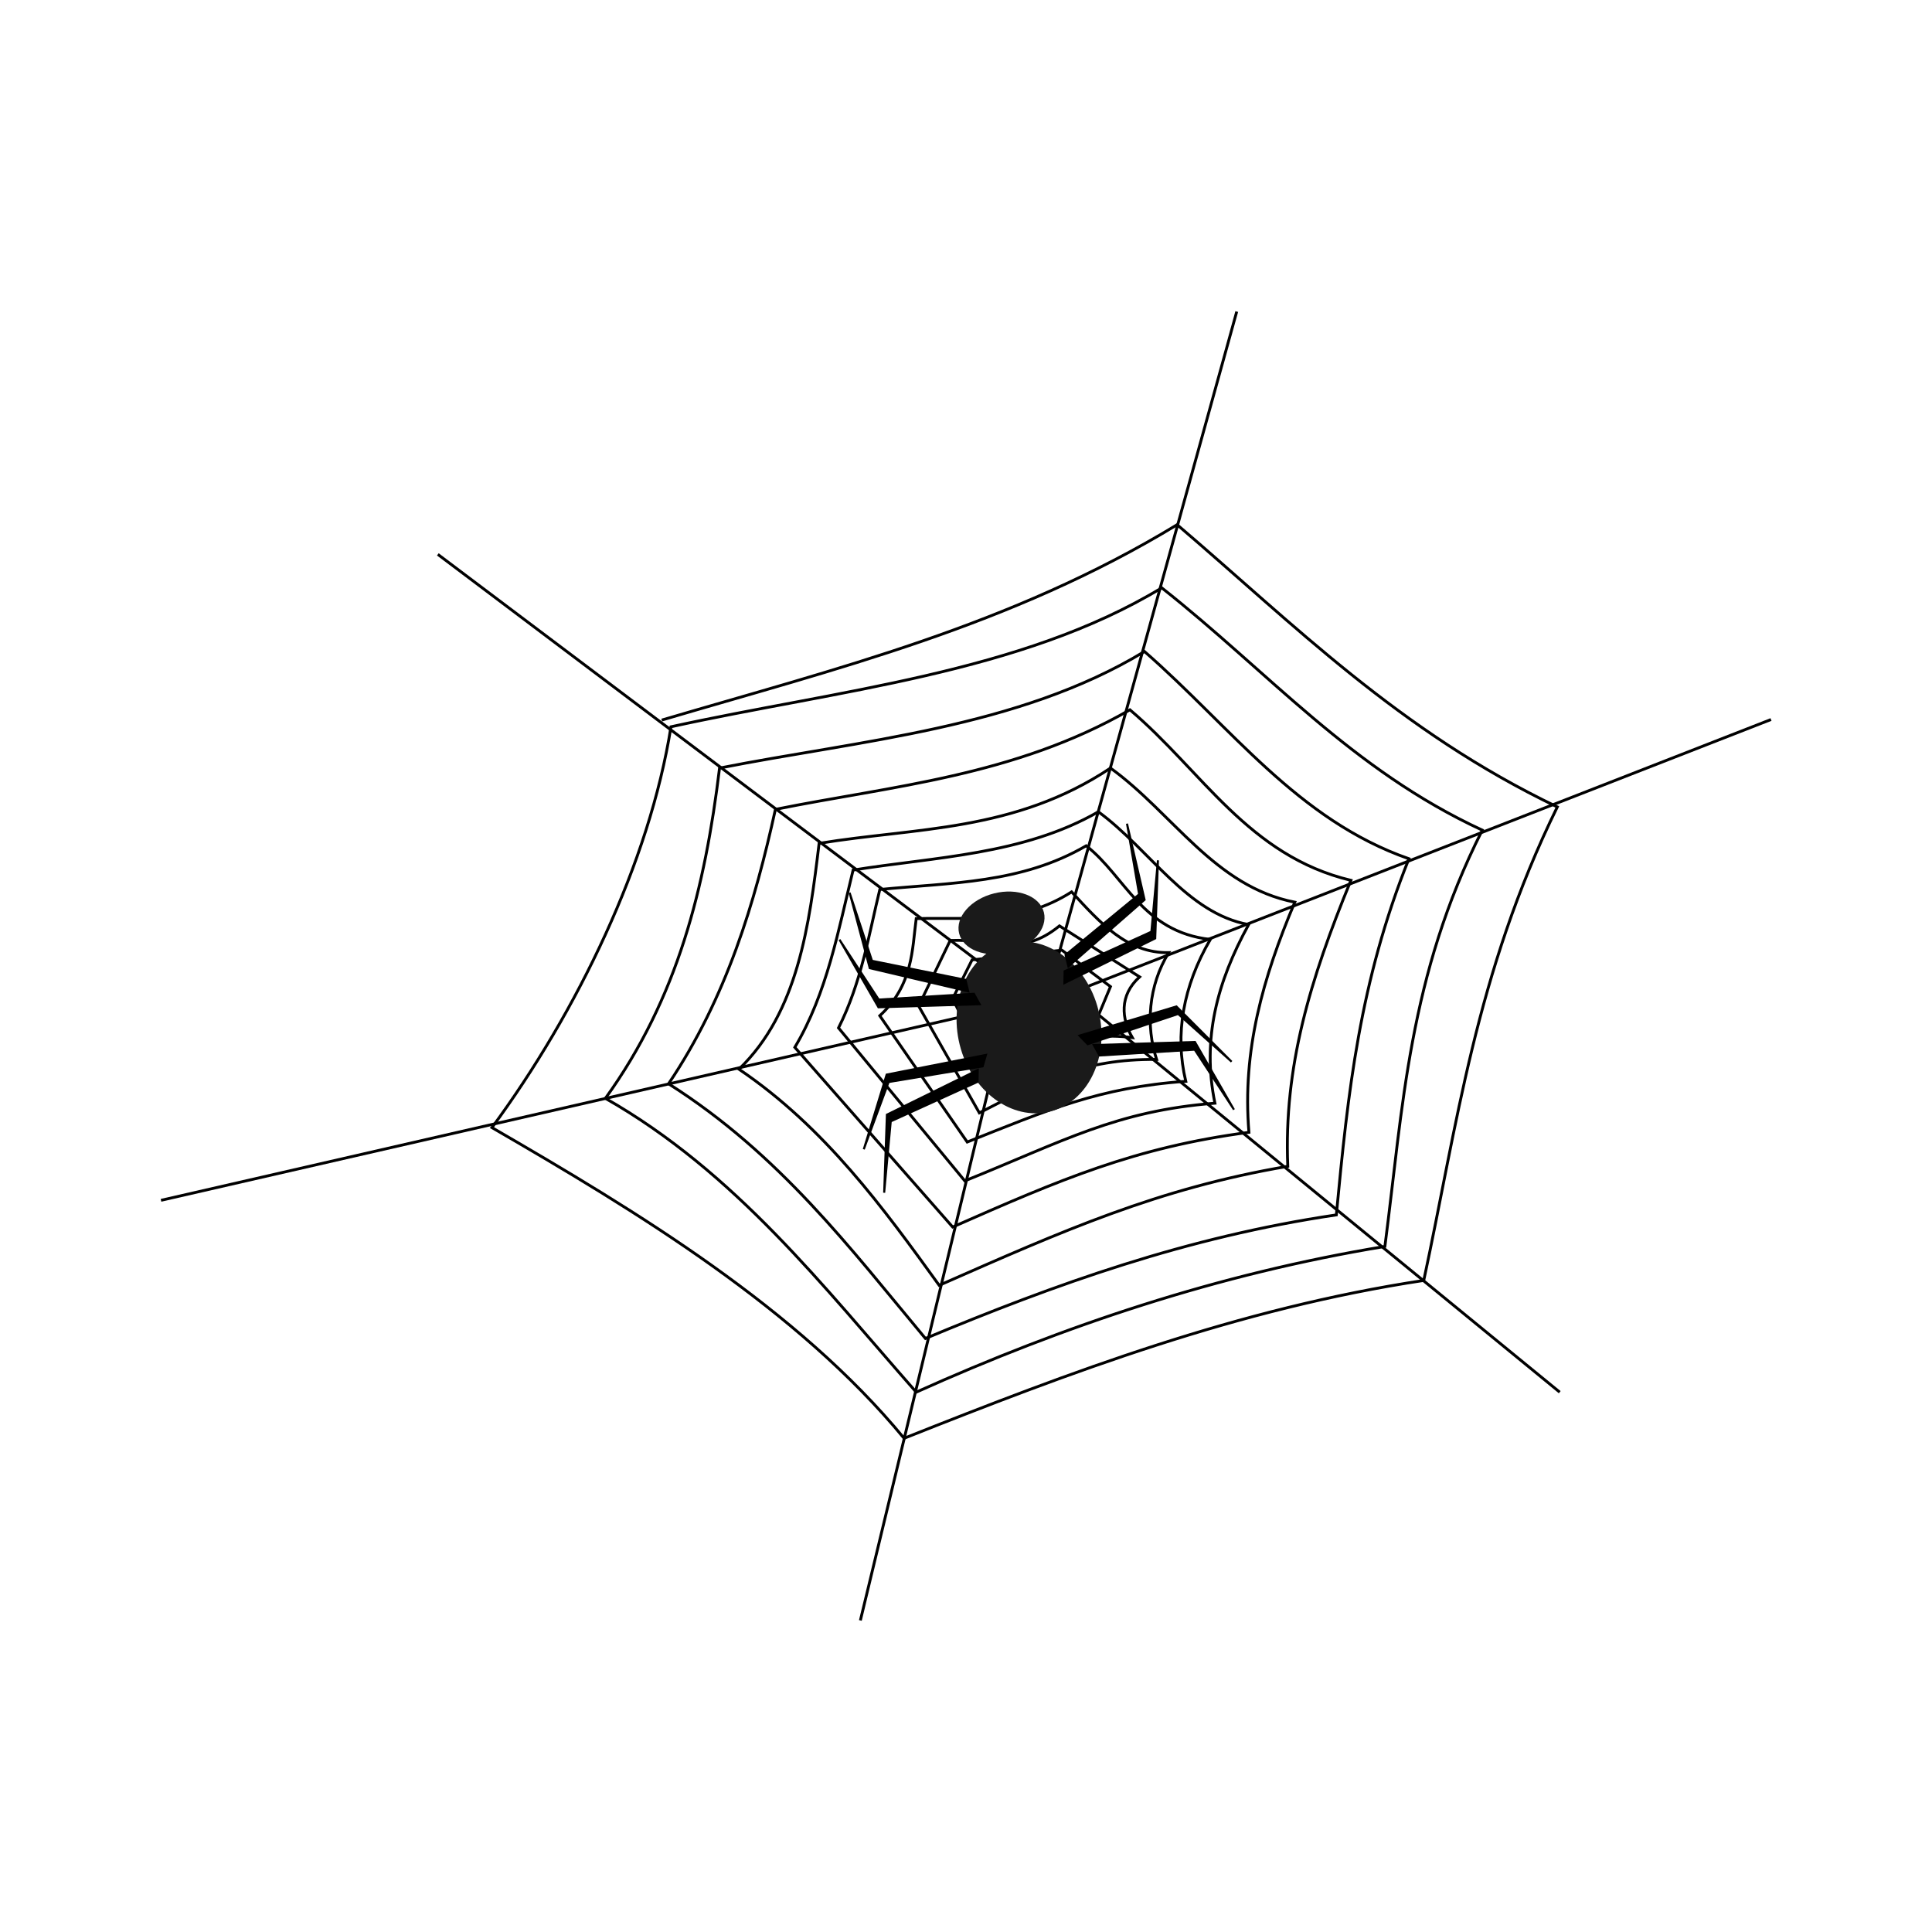 <svg:svg xmlns:dc="http://purl.org/dc/elements/1.1/" xmlns:ns1="http://sodipodi.sourceforge.net/DTD/sodipodi-0.dtd" xmlns:ns2="http://www.inkscape.org/namespaces/inkscape" xmlns:ns4="http://creativecommons.org/ns#" xmlns:rdf="http://www.w3.org/1999/02/22-rdf-syntax-ns#" xmlns:svg="http://www.w3.org/2000/svg" height="679.824" id="svg2" version="1.1" viewBox="-56.152 -109.132 679.824 679.824" width="679.824" ns1:docname="spider.svg" ns2:version="0.48pre0 r9446">
  <ns1:namedview bordercolor="#666666" borderopacity="1.0" id="base" pagecolor="#ffffff" showgrid="false" ns2:current-layer="layer1" ns2:cx="280.29435" ns2:cy="224.36555" ns2:document-units="px" ns2:pageopacity="0.0" ns2:pageshadow="2" ns2:window-height="973" ns2:window-maximized="1" ns2:window-width="1280" ns2:window-x="0" ns2:window-y="24" ns2:zoom="1.3149723" />
  <svg:g id="layer1" transform="translate(-102.89 -366.58)" ns2:groupmode="layer" ns2:label="Layer 1">
    <svg:path d="m279.58 510.83c61.081-18.057 122.49-32.998 181.36-68.75 41.084 35.034 78.085 72.619 133.78 99.307-28.856 58.838-35.27 112.07-46.996 166.62-65.282 9.854-124.29 32.264-182.86 55.541-37.517-45.523-93.865-79.721-145.02-109.33 30.079-40.849 55.44-93.418 62.989-141.03 58.255-12.8 123.07-18.83 172.7-48.893 37.733 29.77 66.651 63.896 112.79 85.259-25.973 51.433-27.89 97.235-34.273 146.49-58.685 9.661-113.05 27.959-164.91 51.268-32.648-37.069-63.57-77.285-109.37-103.39 25.45-35.285 35.067-74.138 40.16-116.21 48.983-9.712 104.89-13.952 149.53-41.015 30.54 26.678 53.846 59.229 93.044 72.921-17.364 43.293-21.439 82.024-25.54 125.32-52.593 7.761-98.807 24.379-144.59 43.484-26.163-31.351-51.188-64.792-90.386-89.626 20.449-30.391 30.431-63.951 37.597-96.555 40.73-8.226 84.023-11.605 124.75-35.033 25.403 21.525 41.629 51.354 77.757 60.01-14.401 35.033-23.667 65.598-22.216 100.63-45.725 7.781-79.204 22.742-122.66 41.869-19.499-26.979-40.149-55.55-70.451-76.048 20.803-20.075 24.741-50.718 28.198-79.466 33.894-5.596 68.643-3.929 102.54-26.489 22.043 15.955 36.56 41.644 64.846 47.192-11.215 26.613-18.536 52.097-16.141 80.978-40.074 5.274-66.448 16.671-104.25 33.324l-55.541-63.231c11.322-19.012 15.35-41.31 20.507-62.376 28.641-4.62 59.783-5.279 86.302-20.507 18.258 13.398 31.081 35.707 52.883 39.69-11.149 20.257-16.482 40.337-11.869 62.847-34.749 2.724-53.262 13.344-88.011 27.343l-44.433-53.832c8.028-15.95 10.664-32.755 14.526-48.705 25.086-2.456 49.722-2.036 72.63-15.381 13.771 10.801 19.737 30.279 43.672 32.948-9.611 16.52-12.571 33.416-8.639 49.935-30.235 2.105-48.926 10.224-76.903 21.362l-30.77-44.44c11.724-10.823 11.383-23.356 12.817-34.179 19.963-0.444 36.902 1.94 54.686-9.399 10.049 10.907 19.646 21.664 34.179 21.362-7.23 11.678-8.124 25.919-4.272 37.597-26.022-0.258-40.873 7.759-62.376 18.798l-21.362-37.597 11.108-23.071c15.765-0.64 24.784 6.005 38.451-5.127l28.198 17.944c-7.278 6.551-6.347 14.811-2.563 21.362-19.653-2.491-29.907 4.779-49.559 13.672l-13.672-27.343 6.836-13.672 31.615-3.418 17.089 12.817-4.272 10.254-33.324 10.254-7.69-14.526 4.272-8.545 21.362-2.563 8.545 6.836v5.127l-24.78 2.563-1.709-4.272 5.981-4.272h12.817l-2.563 5.127" id="path3747" style="stroke:#000000;stroke-width:1px;fill:none" ns1:nodetypes="ccccccccccccccccccccccccccccccccccccccccccccccccccccccccccccccccccccc" ns2:connector-curvature="0" />
    <svg:path d="m416.13 604.62 65.79-237.54" id="path3749" style="stroke:#000000;stroke-width:1px;fill:none" ns2:connector-curvature="0" />
    <svg:path d="m416.13 609.75 253.78-99.12" id="path3751" style="stroke:#000000;stroke-width:1px;fill:none" ns2:connector-curvature="0" />
    <svg:path d="m426.38 608.89 169.19 138.43" id="path3753" style="stroke:#000000;stroke-width:1px;fill:none" ns2:connector-curvature="0" />
    <svg:path d="m349.48 827.64 52.12-216.19-298.21 68.36" id="path3755" style="stroke:#000000;stroke-width:1px;fill:none" ns2:connector-curvature="0" />
    <svg:path d="m408.44 608.89-207.64-156.37" id="path3757" style="stroke:#000000;stroke-width:1px;fill:none" ns2:connector-curvature="0" />
    <svg:g id="g4618" transform="matrix(.695 -.173 .173 .695 -161.94 269.69)">
      <svg:path d="m690.66 665.74c0 23.526-15.723 42.597-35.118 42.597s-35.118-19.071-35.118-42.597 15.723-42.597 35.118-42.597 35.118 19.071 35.118 42.597z" id="path4586" style="color:#000000;fill:#1a1a1a" ns1:cx="655.5376" ns1:cy="665.7381" ns1:rx="35.118088" ns1:ry="42.596939" ns1:type="arc" />
      <svg:path d="m690.66 665.74c0 23.526-15.723 42.597-35.118 42.597s-35.118-19.071-35.118-42.597 15.723-42.597 35.118-42.597 35.118 19.071 35.118 42.597z" id="path4588" style="color:#000000;fill:#1a1a1a" transform="matrix(.611 0 0 .351 254.28 378.97)" ns1:cx="655.5376" ns1:cy="665.7381" ns1:rx="35.118088" ns1:ry="42.596939" ns1:type="arc" />
      <svg:g id="g4596">
        <svg:path d="m681.55 635.5 42.272-20.16 2.601-35.118-0.65 38.37-44.223 22.762z" id="path4592" style="stroke:#000000;stroke-width:1px;fill:#000000" ns2:connector-curvature="0" />
        <svg:path d="m679.17 643.16 46.049-8.533 11.602-33.248-10.559 36.894-48.607 10.54z" id="path4594" style="stroke:#000000;stroke-width:1px;fill:#000000" ns2:connector-curvature="0" />
      </svg:g>
      <svg:g id="g4600" transform="matrix(-1 0 0 1 1312.4 0)">
        <svg:path d="m681.55 635.5 42.272-20.16 2.601-35.118-0.65 38.37-44.223 22.762z" id="path4602" style="stroke:#000000;stroke-width:1px;fill:#000000" ns2:connector-curvature="0" />
        <svg:path d="m679.17 643.16 46.049-8.533 11.602-33.248-10.559 36.894-48.607 10.54z" id="path4604" style="stroke:#000000;stroke-width:1px;fill:#000000" ns2:connector-curvature="0" />
      </svg:g>
      <svg:g id="g4606" transform="matrix(.966 -.259 -.259 -.966 192.03 1477.9)">
        <svg:path d="m681.55 635.5 42.272-20.16 2.601-35.118-0.65 38.37-44.223 22.762z" id="path4608" style="stroke:#000000;stroke-width:1px;fill:#000000" ns2:connector-curvature="0" />
        <svg:path d="m679.17 643.16 46.049-8.533 11.602-33.248-10.559 36.894-48.607 10.54z" id="path4610" style="stroke:#000000;stroke-width:1px;fill:#000000" ns2:connector-curvature="0" />
      </svg:g>
      <svg:g id="g4612" transform="matrix(-.966 -.259 .259 -.966 1118.3 1476)">
        <svg:path d="m681.55 635.5 42.272-20.16 2.601-35.118-0.65 38.37-44.223 22.762z" id="path4614" style="stroke:#000000;stroke-width:1px;fill:#000000" ns2:connector-curvature="0" />
        <svg:path d="m679.17 643.16 46.049-8.533 11.602-33.248-10.559 36.894-48.607 10.54z" id="path4616" style="stroke:#000000;stroke-width:1px;fill:#000000" ns2:connector-curvature="0" />
      </svg:g>
    </svg:g>
  </svg:g>
</svg:svg>